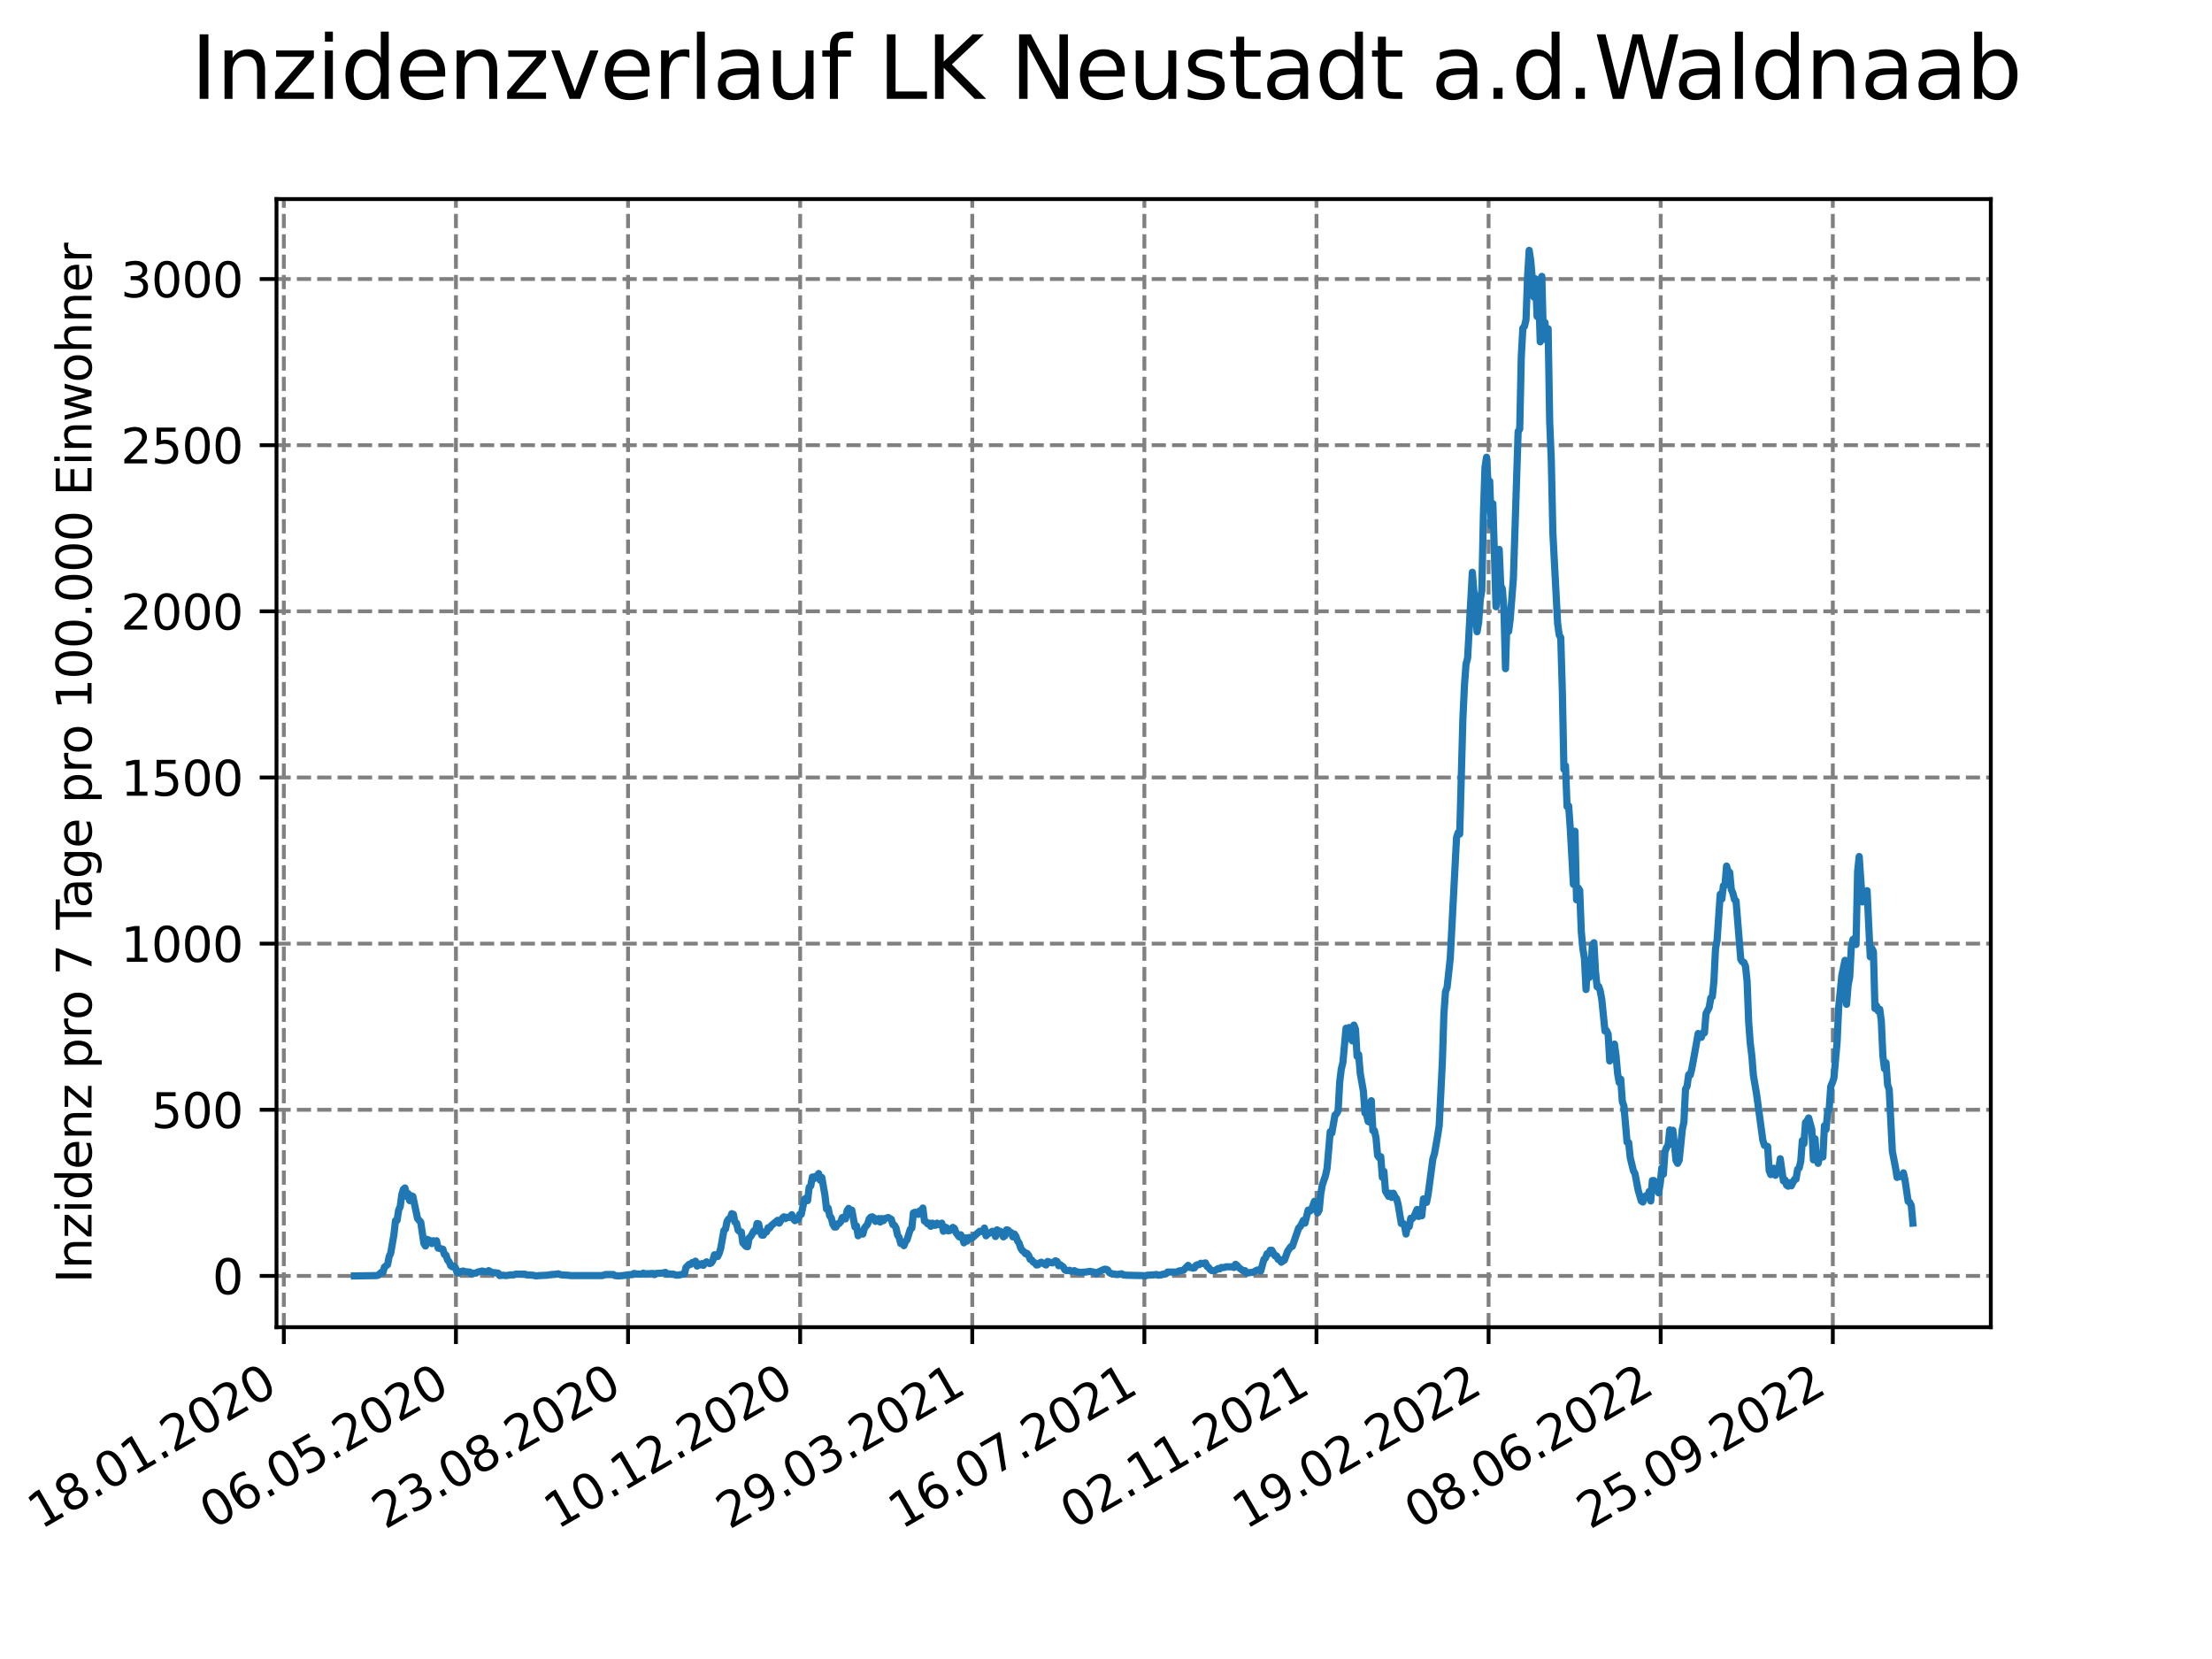 <?xml version="1.0" encoding="utf-8" standalone="no"?>
<!DOCTYPE svg PUBLIC "-//W3C//DTD SVG 1.1//EN"
  "http://www.w3.org/Graphics/SVG/1.1/DTD/svg11.dtd">
<svg xmlns:xlink="http://www.w3.org/1999/xlink" width="460.8pt" height="345.6pt" viewBox="0 0 460.8 345.6" xmlns="http://www.w3.org/2000/svg" version="1.1">
 <defs>
  <style type="text/css">*{stroke-linejoin: round; stroke-linecap: butt}</style>
 </defs>
 <g id="figure_1">
  <g id="patch_1">
   <path d="M 0 345.6 
L 460.8 345.6 
L 460.8 0 
L 0 0 
z
" style="fill: #ffffff"/>
  </g>
  <g id="axes_1">
   <g id="patch_2">
    <path d="M 57.6 276.48 
L 414.72 276.48 
L 414.72 41.472 
L 57.6 41.472 
z
" style="fill: #ffffff"/>
   </g>
   <g id="matplotlib.axis_1">
    <g id="xtick_1">
     <g id="line2d_1">
      <path d="M 59.127 276.48 
L 59.127 41.472 
" clip-path="url(#p490c540b0a)" style="fill: none; stroke-dasharray: 2.96,1.28; stroke-dashoffset: 0; stroke: #808080; stroke-width: 0.8"/>
     </g>
     <g id="line2d_2">
      <defs>
       <path id="m63db76b3e6" d="M 0 0 
L 0 3.5 
" style="stroke: #000000; stroke-width: 0.8"/>
      </defs>
      <g>
       <use xlink:href="#m63db76b3e6" x="59.127" y="276.48" style="stroke: #000000; stroke-width: 0.8"/>
      </g>
     </g>
     <g id="text_1">
      <!-- 18.01.2020 -->
      <g transform="translate(8.502 318.689) rotate(-30) scale(0.1 -0.1)">
       <defs>
        <path id="DejaVuSans-31" d="M 794 531 
L 1825 531 
L 1825 4091 
L 703 3866 
L 703 4441 
L 1819 4666 
L 2450 4666 
L 2450 531 
L 3481 531 
L 3481 0 
L 794 0 
L 794 531 
z
" transform="scale(0.016)"/>
        <path id="DejaVuSans-38" d="M 2034 2216 
Q 1584 2216 1326 1975 
Q 1069 1734 1069 1313 
Q 1069 891 1326 650 
Q 1584 409 2034 409 
Q 2484 409 2743 651 
Q 3003 894 3003 1313 
Q 3003 1734 2745 1975 
Q 2488 2216 2034 2216 
z
M 1403 2484 
Q 997 2584 770 2862 
Q 544 3141 544 3541 
Q 544 4100 942 4425 
Q 1341 4750 2034 4750 
Q 2731 4750 3128 4425 
Q 3525 4100 3525 3541 
Q 3525 3141 3298 2862 
Q 3072 2584 2669 2484 
Q 3125 2378 3379 2068 
Q 3634 1759 3634 1313 
Q 3634 634 3220 271 
Q 2806 -91 2034 -91 
Q 1263 -91 848 271 
Q 434 634 434 1313 
Q 434 1759 690 2068 
Q 947 2378 1403 2484 
z
M 1172 3481 
Q 1172 3119 1398 2916 
Q 1625 2713 2034 2713 
Q 2441 2713 2670 2916 
Q 2900 3119 2900 3481 
Q 2900 3844 2670 4047 
Q 2441 4250 2034 4250 
Q 1625 4250 1398 4047 
Q 1172 3844 1172 3481 
z
" transform="scale(0.016)"/>
        <path id="DejaVuSans-2e" d="M 684 794 
L 1344 794 
L 1344 0 
L 684 0 
L 684 794 
z
" transform="scale(0.016)"/>
        <path id="DejaVuSans-30" d="M 2034 4250 
Q 1547 4250 1301 3770 
Q 1056 3291 1056 2328 
Q 1056 1369 1301 889 
Q 1547 409 2034 409 
Q 2525 409 2770 889 
Q 3016 1369 3016 2328 
Q 3016 3291 2770 3770 
Q 2525 4250 2034 4250 
z
M 2034 4750 
Q 2819 4750 3233 4129 
Q 3647 3509 3647 2328 
Q 3647 1150 3233 529 
Q 2819 -91 2034 -91 
Q 1250 -91 836 529 
Q 422 1150 422 2328 
Q 422 3509 836 4129 
Q 1250 4750 2034 4750 
z
" transform="scale(0.016)"/>
        <path id="DejaVuSans-32" d="M 1228 531 
L 3431 531 
L 3431 0 
L 469 0 
L 469 531 
Q 828 903 1448 1529 
Q 2069 2156 2228 2338 
Q 2531 2678 2651 2914 
Q 2772 3150 2772 3378 
Q 2772 3750 2511 3984 
Q 2250 4219 1831 4219 
Q 1534 4219 1204 4116 
Q 875 4013 500 3803 
L 500 4441 
Q 881 4594 1212 4672 
Q 1544 4750 1819 4750 
Q 2544 4750 2975 4387 
Q 3406 4025 3406 3419 
Q 3406 3131 3298 2873 
Q 3191 2616 2906 2266 
Q 2828 2175 2409 1742 
Q 1991 1309 1228 531 
z
" transform="scale(0.016)"/>
       </defs>
       <use xlink:href="#DejaVuSans-31"/>
       <use xlink:href="#DejaVuSans-38" x="63.623"/>
       <use xlink:href="#DejaVuSans-2e" x="127.246"/>
       <use xlink:href="#DejaVuSans-30" x="159.033"/>
       <use xlink:href="#DejaVuSans-31" x="222.656"/>
       <use xlink:href="#DejaVuSans-2e" x="286.279"/>
       <use xlink:href="#DejaVuSans-32" x="318.066"/>
       <use xlink:href="#DejaVuSans-30" x="381.689"/>
       <use xlink:href="#DejaVuSans-32" x="445.312"/>
       <use xlink:href="#DejaVuSans-30" x="508.936"/>
      </g>
     </g>
    </g>
    <g id="xtick_2">
     <g id="line2d_3">
      <path d="M 94.98 276.48 
L 94.98 41.472 
" clip-path="url(#p490c540b0a)" style="fill: none; stroke-dasharray: 2.96,1.28; stroke-dashoffset: 0; stroke: #808080; stroke-width: 0.8"/>
     </g>
     <g id="line2d_4">
      <g>
       <use xlink:href="#m63db76b3e6" x="94.98" y="276.48" style="stroke: #000000; stroke-width: 0.8"/>
      </g>
     </g>
     <g id="text_2">
      <!-- 06.05.2020 -->
      <g transform="translate(44.355 318.689) rotate(-30) scale(0.1 -0.1)">
       <defs>
        <path id="DejaVuSans-36" d="M 2113 2584 
Q 1688 2584 1439 2293 
Q 1191 2003 1191 1497 
Q 1191 994 1439 701 
Q 1688 409 2113 409 
Q 2538 409 2786 701 
Q 3034 994 3034 1497 
Q 3034 2003 2786 2293 
Q 2538 2584 2113 2584 
z
M 3366 4563 
L 3366 3988 
Q 3128 4100 2886 4159 
Q 2644 4219 2406 4219 
Q 1781 4219 1451 3797 
Q 1122 3375 1075 2522 
Q 1259 2794 1537 2939 
Q 1816 3084 2150 3084 
Q 2853 3084 3261 2657 
Q 3669 2231 3669 1497 
Q 3669 778 3244 343 
Q 2819 -91 2113 -91 
Q 1303 -91 875 529 
Q 447 1150 447 2328 
Q 447 3434 972 4092 
Q 1497 4750 2381 4750 
Q 2619 4750 2861 4703 
Q 3103 4656 3366 4563 
z
" transform="scale(0.016)"/>
        <path id="DejaVuSans-35" d="M 691 4666 
L 3169 4666 
L 3169 4134 
L 1269 4134 
L 1269 2991 
Q 1406 3038 1543 3061 
Q 1681 3084 1819 3084 
Q 2600 3084 3056 2656 
Q 3513 2228 3513 1497 
Q 3513 744 3044 326 
Q 2575 -91 1722 -91 
Q 1428 -91 1123 -41 
Q 819 9 494 109 
L 494 744 
Q 775 591 1075 516 
Q 1375 441 1709 441 
Q 2250 441 2565 725 
Q 2881 1009 2881 1497 
Q 2881 1984 2565 2268 
Q 2250 2553 1709 2553 
Q 1456 2553 1204 2497 
Q 953 2441 691 2322 
L 691 4666 
z
" transform="scale(0.016)"/>
       </defs>
       <use xlink:href="#DejaVuSans-30"/>
       <use xlink:href="#DejaVuSans-36" x="63.623"/>
       <use xlink:href="#DejaVuSans-2e" x="127.246"/>
       <use xlink:href="#DejaVuSans-30" x="159.033"/>
       <use xlink:href="#DejaVuSans-35" x="222.656"/>
       <use xlink:href="#DejaVuSans-2e" x="286.279"/>
       <use xlink:href="#DejaVuSans-32" x="318.066"/>
       <use xlink:href="#DejaVuSans-30" x="381.689"/>
       <use xlink:href="#DejaVuSans-32" x="445.312"/>
       <use xlink:href="#DejaVuSans-30" x="508.936"/>
      </g>
     </g>
    </g>
    <g id="xtick_3">
     <g id="line2d_5">
      <path d="M 130.834 276.48 
L 130.834 41.472 
" clip-path="url(#p490c540b0a)" style="fill: none; stroke-dasharray: 2.96,1.28; stroke-dashoffset: 0; stroke: #808080; stroke-width: 0.8"/>
     </g>
     <g id="line2d_6">
      <g>
       <use xlink:href="#m63db76b3e6" x="130.834" y="276.48" style="stroke: #000000; stroke-width: 0.8"/>
      </g>
     </g>
     <g id="text_3">
      <!-- 23.08.2020 -->
      <g transform="translate(80.208 318.689) rotate(-30) scale(0.1 -0.1)">
       <defs>
        <path id="DejaVuSans-33" d="M 2597 2516 
Q 3050 2419 3304 2112 
Q 3559 1806 3559 1356 
Q 3559 666 3084 287 
Q 2609 -91 1734 -91 
Q 1441 -91 1130 -33 
Q 819 25 488 141 
L 488 750 
Q 750 597 1062 519 
Q 1375 441 1716 441 
Q 2309 441 2620 675 
Q 2931 909 2931 1356 
Q 2931 1769 2642 2001 
Q 2353 2234 1838 2234 
L 1294 2234 
L 1294 2753 
L 1863 2753 
Q 2328 2753 2575 2939 
Q 2822 3125 2822 3475 
Q 2822 3834 2567 4026 
Q 2313 4219 1838 4219 
Q 1578 4219 1281 4162 
Q 984 4106 628 3988 
L 628 4550 
Q 988 4650 1302 4700 
Q 1616 4750 1894 4750 
Q 2613 4750 3031 4423 
Q 3450 4097 3450 3541 
Q 3450 3153 3228 2886 
Q 3006 2619 2597 2516 
z
" transform="scale(0.016)"/>
       </defs>
       <use xlink:href="#DejaVuSans-32"/>
       <use xlink:href="#DejaVuSans-33" x="63.623"/>
       <use xlink:href="#DejaVuSans-2e" x="127.246"/>
       <use xlink:href="#DejaVuSans-30" x="159.033"/>
       <use xlink:href="#DejaVuSans-38" x="222.656"/>
       <use xlink:href="#DejaVuSans-2e" x="286.279"/>
       <use xlink:href="#DejaVuSans-32" x="318.066"/>
       <use xlink:href="#DejaVuSans-30" x="381.689"/>
       <use xlink:href="#DejaVuSans-32" x="445.312"/>
       <use xlink:href="#DejaVuSans-30" x="508.936"/>
      </g>
     </g>
    </g>
    <g id="xtick_4">
     <g id="line2d_7">
      <path d="M 166.687 276.48 
L 166.687 41.472 
" clip-path="url(#p490c540b0a)" style="fill: none; stroke-dasharray: 2.96,1.28; stroke-dashoffset: 0; stroke: #808080; stroke-width: 0.8"/>
     </g>
     <g id="line2d_8">
      <g>
       <use xlink:href="#m63db76b3e6" x="166.687" y="276.48" style="stroke: #000000; stroke-width: 0.8"/>
      </g>
     </g>
     <g id="text_4">
      <!-- 10.12.2020 -->
      <g transform="translate(116.062 318.689) rotate(-30) scale(0.1 -0.1)">
       <use xlink:href="#DejaVuSans-31"/>
       <use xlink:href="#DejaVuSans-30" x="63.623"/>
       <use xlink:href="#DejaVuSans-2e" x="127.246"/>
       <use xlink:href="#DejaVuSans-31" x="159.033"/>
       <use xlink:href="#DejaVuSans-32" x="222.656"/>
       <use xlink:href="#DejaVuSans-2e" x="286.279"/>
       <use xlink:href="#DejaVuSans-32" x="318.066"/>
       <use xlink:href="#DejaVuSans-30" x="381.689"/>
       <use xlink:href="#DejaVuSans-32" x="445.312"/>
       <use xlink:href="#DejaVuSans-30" x="508.936"/>
      </g>
     </g>
    </g>
    <g id="xtick_5">
     <g id="line2d_9">
      <path d="M 202.541 276.48 
L 202.541 41.472 
" clip-path="url(#p490c540b0a)" style="fill: none; stroke-dasharray: 2.96,1.28; stroke-dashoffset: 0; stroke: #808080; stroke-width: 0.8"/>
     </g>
     <g id="line2d_10">
      <g>
       <use xlink:href="#m63db76b3e6" x="202.541" y="276.48" style="stroke: #000000; stroke-width: 0.8"/>
      </g>
     </g>
     <g id="text_5">
      <!-- 29.03.2021 -->
      <g transform="translate(151.915 318.689) rotate(-30) scale(0.1 -0.1)">
       <defs>
        <path id="DejaVuSans-39" d="M 703 97 
L 703 672 
Q 941 559 1184 500 
Q 1428 441 1663 441 
Q 2288 441 2617 861 
Q 2947 1281 2994 2138 
Q 2813 1869 2534 1725 
Q 2256 1581 1919 1581 
Q 1219 1581 811 2004 
Q 403 2428 403 3163 
Q 403 3881 828 4315 
Q 1253 4750 1959 4750 
Q 2769 4750 3195 4129 
Q 3622 3509 3622 2328 
Q 3622 1225 3098 567 
Q 2575 -91 1691 -91 
Q 1453 -91 1209 -44 
Q 966 3 703 97 
z
M 1959 2075 
Q 2384 2075 2632 2365 
Q 2881 2656 2881 3163 
Q 2881 3666 2632 3958 
Q 2384 4250 1959 4250 
Q 1534 4250 1286 3958 
Q 1038 3666 1038 3163 
Q 1038 2656 1286 2365 
Q 1534 2075 1959 2075 
z
" transform="scale(0.016)"/>
       </defs>
       <use xlink:href="#DejaVuSans-32"/>
       <use xlink:href="#DejaVuSans-39" x="63.623"/>
       <use xlink:href="#DejaVuSans-2e" x="127.246"/>
       <use xlink:href="#DejaVuSans-30" x="159.033"/>
       <use xlink:href="#DejaVuSans-33" x="222.656"/>
       <use xlink:href="#DejaVuSans-2e" x="286.279"/>
       <use xlink:href="#DejaVuSans-32" x="318.066"/>
       <use xlink:href="#DejaVuSans-30" x="381.689"/>
       <use xlink:href="#DejaVuSans-32" x="445.312"/>
       <use xlink:href="#DejaVuSans-31" x="508.936"/>
      </g>
     </g>
    </g>
    <g id="xtick_6">
     <g id="line2d_11">
      <path d="M 238.394 276.48 
L 238.394 41.472 
" clip-path="url(#p490c540b0a)" style="fill: none; stroke-dasharray: 2.96,1.28; stroke-dashoffset: 0; stroke: #808080; stroke-width: 0.8"/>
     </g>
     <g id="line2d_12">
      <g>
       <use xlink:href="#m63db76b3e6" x="238.394" y="276.48" style="stroke: #000000; stroke-width: 0.8"/>
      </g>
     </g>
     <g id="text_6">
      <!-- 16.07.2021 -->
      <g transform="translate(187.769 318.689) rotate(-30) scale(0.1 -0.1)">
       <defs>
        <path id="DejaVuSans-37" d="M 525 4666 
L 3525 4666 
L 3525 4397 
L 1831 0 
L 1172 0 
L 2766 4134 
L 525 4134 
L 525 4666 
z
" transform="scale(0.016)"/>
       </defs>
       <use xlink:href="#DejaVuSans-31"/>
       <use xlink:href="#DejaVuSans-36" x="63.623"/>
       <use xlink:href="#DejaVuSans-2e" x="127.246"/>
       <use xlink:href="#DejaVuSans-30" x="159.033"/>
       <use xlink:href="#DejaVuSans-37" x="222.656"/>
       <use xlink:href="#DejaVuSans-2e" x="286.279"/>
       <use xlink:href="#DejaVuSans-32" x="318.066"/>
       <use xlink:href="#DejaVuSans-30" x="381.689"/>
       <use xlink:href="#DejaVuSans-32" x="445.312"/>
       <use xlink:href="#DejaVuSans-31" x="508.936"/>
      </g>
     </g>
    </g>
    <g id="xtick_7">
     <g id="line2d_13">
      <path d="M 274.247 276.48 
L 274.247 41.472 
" clip-path="url(#p490c540b0a)" style="fill: none; stroke-dasharray: 2.96,1.28; stroke-dashoffset: 0; stroke: #808080; stroke-width: 0.8"/>
     </g>
     <g id="line2d_14">
      <g>
       <use xlink:href="#m63db76b3e6" x="274.247" y="276.48" style="stroke: #000000; stroke-width: 0.8"/>
      </g>
     </g>
     <g id="text_7">
      <!-- 02.11.2021 -->
      <g transform="translate(223.622 318.689) rotate(-30) scale(0.1 -0.1)">
       <use xlink:href="#DejaVuSans-30"/>
       <use xlink:href="#DejaVuSans-32" x="63.623"/>
       <use xlink:href="#DejaVuSans-2e" x="127.246"/>
       <use xlink:href="#DejaVuSans-31" x="159.033"/>
       <use xlink:href="#DejaVuSans-31" x="222.656"/>
       <use xlink:href="#DejaVuSans-2e" x="286.279"/>
       <use xlink:href="#DejaVuSans-32" x="318.066"/>
       <use xlink:href="#DejaVuSans-30" x="381.689"/>
       <use xlink:href="#DejaVuSans-32" x="445.312"/>
       <use xlink:href="#DejaVuSans-31" x="508.936"/>
      </g>
     </g>
    </g>
    <g id="xtick_8">
     <g id="line2d_15">
      <path d="M 310.101 276.48 
L 310.101 41.472 
" clip-path="url(#p490c540b0a)" style="fill: none; stroke-dasharray: 2.96,1.28; stroke-dashoffset: 0; stroke: #808080; stroke-width: 0.8"/>
     </g>
     <g id="line2d_16">
      <g>
       <use xlink:href="#m63db76b3e6" x="310.101" y="276.48" style="stroke: #000000; stroke-width: 0.8"/>
      </g>
     </g>
     <g id="text_8">
      <!-- 19.02.2022 -->
      <g transform="translate(259.476 318.689) rotate(-30) scale(0.1 -0.1)">
       <use xlink:href="#DejaVuSans-31"/>
       <use xlink:href="#DejaVuSans-39" x="63.623"/>
       <use xlink:href="#DejaVuSans-2e" x="127.246"/>
       <use xlink:href="#DejaVuSans-30" x="159.033"/>
       <use xlink:href="#DejaVuSans-32" x="222.656"/>
       <use xlink:href="#DejaVuSans-2e" x="286.279"/>
       <use xlink:href="#DejaVuSans-32" x="318.066"/>
       <use xlink:href="#DejaVuSans-30" x="381.689"/>
       <use xlink:href="#DejaVuSans-32" x="445.312"/>
       <use xlink:href="#DejaVuSans-32" x="508.936"/>
      </g>
     </g>
    </g>
    <g id="xtick_9">
     <g id="line2d_17">
      <path d="M 345.954 276.48 
L 345.954 41.472 
" clip-path="url(#p490c540b0a)" style="fill: none; stroke-dasharray: 2.96,1.28; stroke-dashoffset: 0; stroke: #808080; stroke-width: 0.8"/>
     </g>
     <g id="line2d_18">
      <g>
       <use xlink:href="#m63db76b3e6" x="345.954" y="276.48" style="stroke: #000000; stroke-width: 0.8"/>
      </g>
     </g>
     <g id="text_9">
      <!-- 08.06.2022 -->
      <g transform="translate(295.329 318.689) rotate(-30) scale(0.1 -0.1)">
       <use xlink:href="#DejaVuSans-30"/>
       <use xlink:href="#DejaVuSans-38" x="63.623"/>
       <use xlink:href="#DejaVuSans-2e" x="127.246"/>
       <use xlink:href="#DejaVuSans-30" x="159.033"/>
       <use xlink:href="#DejaVuSans-36" x="222.656"/>
       <use xlink:href="#DejaVuSans-2e" x="286.279"/>
       <use xlink:href="#DejaVuSans-32" x="318.066"/>
       <use xlink:href="#DejaVuSans-30" x="381.689"/>
       <use xlink:href="#DejaVuSans-32" x="445.312"/>
       <use xlink:href="#DejaVuSans-32" x="508.936"/>
      </g>
     </g>
    </g>
    <g id="xtick_10">
     <g id="line2d_19">
      <path d="M 381.808 276.48 
L 381.808 41.472 
" clip-path="url(#p490c540b0a)" style="fill: none; stroke-dasharray: 2.96,1.28; stroke-dashoffset: 0; stroke: #808080; stroke-width: 0.8"/>
     </g>
     <g id="line2d_20">
      <g>
       <use xlink:href="#m63db76b3e6" x="381.808" y="276.48" style="stroke: #000000; stroke-width: 0.8"/>
      </g>
     </g>
     <g id="text_10">
      <!-- 25.09.2022 -->
      <g transform="translate(331.183 318.689) rotate(-30) scale(0.1 -0.1)">
       <use xlink:href="#DejaVuSans-32"/>
       <use xlink:href="#DejaVuSans-35" x="63.623"/>
       <use xlink:href="#DejaVuSans-2e" x="127.246"/>
       <use xlink:href="#DejaVuSans-30" x="159.033"/>
       <use xlink:href="#DejaVuSans-39" x="222.656"/>
       <use xlink:href="#DejaVuSans-2e" x="286.279"/>
       <use xlink:href="#DejaVuSans-32" x="318.066"/>
       <use xlink:href="#DejaVuSans-30" x="381.689"/>
       <use xlink:href="#DejaVuSans-32" x="445.312"/>
       <use xlink:href="#DejaVuSans-32" x="508.936"/>
      </g>
     </g>
    </g>
   </g>
   <g id="matplotlib.axis_2">
    <g id="ytick_1">
     <g id="line2d_21">
      <path d="M 57.6 265.798 
L 414.72 265.798 
" clip-path="url(#p490c540b0a)" style="fill: none; stroke-dasharray: 2.96,1.28; stroke-dashoffset: 0; stroke: #808080; stroke-width: 0.8"/>
     </g>
     <g id="line2d_22">
      <defs>
       <path id="m03484bea88" d="M 0 0 
L -3.5 0 
" style="stroke: #000000; stroke-width: 0.8"/>
      </defs>
      <g>
       <use xlink:href="#m03484bea88" x="57.6" y="265.798" style="stroke: #000000; stroke-width: 0.8"/>
      </g>
     </g>
     <g id="text_11">
      <!-- 0 -->
      <g transform="translate(44.237 269.597) scale(0.1 -0.1)">
       <use xlink:href="#DejaVuSans-30"/>
      </g>
     </g>
    </g>
    <g id="ytick_2">
     <g id="line2d_23">
      <path d="M 57.6 231.186 
L 414.72 231.186 
" clip-path="url(#p490c540b0a)" style="fill: none; stroke-dasharray: 2.96,1.28; stroke-dashoffset: 0; stroke: #808080; stroke-width: 0.8"/>
     </g>
     <g id="line2d_24">
      <g>
       <use xlink:href="#m03484bea88" x="57.6" y="231.186" style="stroke: #000000; stroke-width: 0.8"/>
      </g>
     </g>
     <g id="text_12">
      <!-- 500 -->
      <g transform="translate(31.512 234.985) scale(0.1 -0.1)">
       <use xlink:href="#DejaVuSans-35"/>
       <use xlink:href="#DejaVuSans-30" x="63.623"/>
       <use xlink:href="#DejaVuSans-30" x="127.246"/>
      </g>
     </g>
    </g>
    <g id="ytick_3">
     <g id="line2d_25">
      <path d="M 57.6 196.574 
L 414.72 196.574 
" clip-path="url(#p490c540b0a)" style="fill: none; stroke-dasharray: 2.96,1.28; stroke-dashoffset: 0; stroke: #808080; stroke-width: 0.8"/>
     </g>
     <g id="line2d_26">
      <g>
       <use xlink:href="#m03484bea88" x="57.6" y="196.574" style="stroke: #000000; stroke-width: 0.8"/>
      </g>
     </g>
     <g id="text_13">
      <!-- 1000 -->
      <g transform="translate(25.15 200.374) scale(0.1 -0.1)">
       <use xlink:href="#DejaVuSans-31"/>
       <use xlink:href="#DejaVuSans-30" x="63.623"/>
       <use xlink:href="#DejaVuSans-30" x="127.246"/>
       <use xlink:href="#DejaVuSans-30" x="190.869"/>
      </g>
     </g>
    </g>
    <g id="ytick_4">
     <g id="line2d_27">
      <path d="M 57.6 161.963 
L 414.72 161.963 
" clip-path="url(#p490c540b0a)" style="fill: none; stroke-dasharray: 2.96,1.28; stroke-dashoffset: 0; stroke: #808080; stroke-width: 0.8"/>
     </g>
     <g id="line2d_28">
      <g>
       <use xlink:href="#m03484bea88" x="57.6" y="161.963" style="stroke: #000000; stroke-width: 0.8"/>
      </g>
     </g>
     <g id="text_14">
      <!-- 1500 -->
      <g transform="translate(25.15 165.762) scale(0.1 -0.1)">
       <use xlink:href="#DejaVuSans-31"/>
       <use xlink:href="#DejaVuSans-35" x="63.623"/>
       <use xlink:href="#DejaVuSans-30" x="127.246"/>
       <use xlink:href="#DejaVuSans-30" x="190.869"/>
      </g>
     </g>
    </g>
    <g id="ytick_5">
     <g id="line2d_29">
      <path d="M 57.6 127.351 
L 414.72 127.351 
" clip-path="url(#p490c540b0a)" style="fill: none; stroke-dasharray: 2.96,1.28; stroke-dashoffset: 0; stroke: #808080; stroke-width: 0.8"/>
     </g>
     <g id="line2d_30">
      <g>
       <use xlink:href="#m03484bea88" x="57.6" y="127.351" style="stroke: #000000; stroke-width: 0.8"/>
      </g>
     </g>
     <g id="text_15">
      <!-- 2000 -->
      <g transform="translate(25.15 131.15) scale(0.1 -0.1)">
       <use xlink:href="#DejaVuSans-32"/>
       <use xlink:href="#DejaVuSans-30" x="63.623"/>
       <use xlink:href="#DejaVuSans-30" x="127.246"/>
       <use xlink:href="#DejaVuSans-30" x="190.869"/>
      </g>
     </g>
    </g>
    <g id="ytick_6">
     <g id="line2d_31">
      <path d="M 57.6 92.739 
L 414.72 92.739 
" clip-path="url(#p490c540b0a)" style="fill: none; stroke-dasharray: 2.96,1.28; stroke-dashoffset: 0; stroke: #808080; stroke-width: 0.8"/>
     </g>
     <g id="line2d_32">
      <g>
       <use xlink:href="#m03484bea88" x="57.6" y="92.739" style="stroke: #000000; stroke-width: 0.8"/>
      </g>
     </g>
     <g id="text_16">
      <!-- 2500 -->
      <g transform="translate(25.15 96.538) scale(0.1 -0.1)">
       <use xlink:href="#DejaVuSans-32"/>
       <use xlink:href="#DejaVuSans-35" x="63.623"/>
       <use xlink:href="#DejaVuSans-30" x="127.246"/>
       <use xlink:href="#DejaVuSans-30" x="190.869"/>
      </g>
     </g>
    </g>
    <g id="ytick_7">
     <g id="line2d_33">
      <path d="M 57.6 58.127 
L 414.72 58.127 
" clip-path="url(#p490c540b0a)" style="fill: none; stroke-dasharray: 2.96,1.28; stroke-dashoffset: 0; stroke: #808080; stroke-width: 0.8"/>
     </g>
     <g id="line2d_34">
      <g>
       <use xlink:href="#m03484bea88" x="57.6" y="58.127" style="stroke: #000000; stroke-width: 0.8"/>
      </g>
     </g>
     <g id="text_17">
      <!-- 3000 -->
      <g transform="translate(25.15 61.927) scale(0.1 -0.1)">
       <use xlink:href="#DejaVuSans-33"/>
       <use xlink:href="#DejaVuSans-30" x="63.623"/>
       <use xlink:href="#DejaVuSans-30" x="127.246"/>
       <use xlink:href="#DejaVuSans-30" x="190.869"/>
      </g>
     </g>
    </g>
    <g id="text_18">
     <!-- Inzidenz pro 7 Tage pro 100.000 Einwohner -->
     <g transform="translate(19.07 267.301) rotate(-90) scale(0.1 -0.1)">
      <defs>
       <path id="DejaVuSans-49" d="M 628 4666 
L 1259 4666 
L 1259 0 
L 628 0 
L 628 4666 
z
" transform="scale(0.016)"/>
       <path id="DejaVuSans-6e" d="M 3513 2113 
L 3513 0 
L 2938 0 
L 2938 2094 
Q 2938 2591 2744 2837 
Q 2550 3084 2163 3084 
Q 1697 3084 1428 2787 
Q 1159 2491 1159 1978 
L 1159 0 
L 581 0 
L 581 3500 
L 1159 3500 
L 1159 2956 
Q 1366 3272 1645 3428 
Q 1925 3584 2291 3584 
Q 2894 3584 3203 3211 
Q 3513 2838 3513 2113 
z
" transform="scale(0.016)"/>
       <path id="DejaVuSans-7a" d="M 353 3500 
L 3084 3500 
L 3084 2975 
L 922 459 
L 3084 459 
L 3084 0 
L 275 0 
L 275 525 
L 2438 3041 
L 353 3041 
L 353 3500 
z
" transform="scale(0.016)"/>
       <path id="DejaVuSans-69" d="M 603 3500 
L 1178 3500 
L 1178 0 
L 603 0 
L 603 3500 
z
M 603 4863 
L 1178 4863 
L 1178 4134 
L 603 4134 
L 603 4863 
z
" transform="scale(0.016)"/>
       <path id="DejaVuSans-64" d="M 2906 2969 
L 2906 4863 
L 3481 4863 
L 3481 0 
L 2906 0 
L 2906 525 
Q 2725 213 2448 61 
Q 2172 -91 1784 -91 
Q 1150 -91 751 415 
Q 353 922 353 1747 
Q 353 2572 751 3078 
Q 1150 3584 1784 3584 
Q 2172 3584 2448 3432 
Q 2725 3281 2906 2969 
z
M 947 1747 
Q 947 1113 1208 752 
Q 1469 391 1925 391 
Q 2381 391 2643 752 
Q 2906 1113 2906 1747 
Q 2906 2381 2643 2742 
Q 2381 3103 1925 3103 
Q 1469 3103 1208 2742 
Q 947 2381 947 1747 
z
" transform="scale(0.016)"/>
       <path id="DejaVuSans-65" d="M 3597 1894 
L 3597 1613 
L 953 1613 
Q 991 1019 1311 708 
Q 1631 397 2203 397 
Q 2534 397 2845 478 
Q 3156 559 3463 722 
L 3463 178 
Q 3153 47 2828 -22 
Q 2503 -91 2169 -91 
Q 1331 -91 842 396 
Q 353 884 353 1716 
Q 353 2575 817 3079 
Q 1281 3584 2069 3584 
Q 2775 3584 3186 3129 
Q 3597 2675 3597 1894 
z
M 3022 2063 
Q 3016 2534 2758 2815 
Q 2500 3097 2075 3097 
Q 1594 3097 1305 2825 
Q 1016 2553 972 2059 
L 3022 2063 
z
" transform="scale(0.016)"/>
       <path id="DejaVuSans-20" transform="scale(0.016)"/>
       <path id="DejaVuSans-70" d="M 1159 525 
L 1159 -1331 
L 581 -1331 
L 581 3500 
L 1159 3500 
L 1159 2969 
Q 1341 3281 1617 3432 
Q 1894 3584 2278 3584 
Q 2916 3584 3314 3078 
Q 3713 2572 3713 1747 
Q 3713 922 3314 415 
Q 2916 -91 2278 -91 
Q 1894 -91 1617 61 
Q 1341 213 1159 525 
z
M 3116 1747 
Q 3116 2381 2855 2742 
Q 2594 3103 2138 3103 
Q 1681 3103 1420 2742 
Q 1159 2381 1159 1747 
Q 1159 1113 1420 752 
Q 1681 391 2138 391 
Q 2594 391 2855 752 
Q 3116 1113 3116 1747 
z
" transform="scale(0.016)"/>
       <path id="DejaVuSans-72" d="M 2631 2963 
Q 2534 3019 2420 3045 
Q 2306 3072 2169 3072 
Q 1681 3072 1420 2755 
Q 1159 2438 1159 1844 
L 1159 0 
L 581 0 
L 581 3500 
L 1159 3500 
L 1159 2956 
Q 1341 3275 1631 3429 
Q 1922 3584 2338 3584 
Q 2397 3584 2469 3576 
Q 2541 3569 2628 3553 
L 2631 2963 
z
" transform="scale(0.016)"/>
       <path id="DejaVuSans-6f" d="M 1959 3097 
Q 1497 3097 1228 2736 
Q 959 2375 959 1747 
Q 959 1119 1226 758 
Q 1494 397 1959 397 
Q 2419 397 2687 759 
Q 2956 1122 2956 1747 
Q 2956 2369 2687 2733 
Q 2419 3097 1959 3097 
z
M 1959 3584 
Q 2709 3584 3137 3096 
Q 3566 2609 3566 1747 
Q 3566 888 3137 398 
Q 2709 -91 1959 -91 
Q 1206 -91 779 398 
Q 353 888 353 1747 
Q 353 2609 779 3096 
Q 1206 3584 1959 3584 
z
" transform="scale(0.016)"/>
       <path id="DejaVuSans-54" d="M -19 4666 
L 3928 4666 
L 3928 4134 
L 2272 4134 
L 2272 0 
L 1638 0 
L 1638 4134 
L -19 4134 
L -19 4666 
z
" transform="scale(0.016)"/>
       <path id="DejaVuSans-61" d="M 2194 1759 
Q 1497 1759 1228 1600 
Q 959 1441 959 1056 
Q 959 750 1161 570 
Q 1363 391 1709 391 
Q 2188 391 2477 730 
Q 2766 1069 2766 1631 
L 2766 1759 
L 2194 1759 
z
M 3341 1997 
L 3341 0 
L 2766 0 
L 2766 531 
Q 2569 213 2275 61 
Q 1981 -91 1556 -91 
Q 1019 -91 701 211 
Q 384 513 384 1019 
Q 384 1609 779 1909 
Q 1175 2209 1959 2209 
L 2766 2209 
L 2766 2266 
Q 2766 2663 2505 2880 
Q 2244 3097 1772 3097 
Q 1472 3097 1187 3025 
Q 903 2953 641 2809 
L 641 3341 
Q 956 3463 1253 3523 
Q 1550 3584 1831 3584 
Q 2591 3584 2966 3190 
Q 3341 2797 3341 1997 
z
" transform="scale(0.016)"/>
       <path id="DejaVuSans-67" d="M 2906 1791 
Q 2906 2416 2648 2759 
Q 2391 3103 1925 3103 
Q 1463 3103 1205 2759 
Q 947 2416 947 1791 
Q 947 1169 1205 825 
Q 1463 481 1925 481 
Q 2391 481 2648 825 
Q 2906 1169 2906 1791 
z
M 3481 434 
Q 3481 -459 3084 -895 
Q 2688 -1331 1869 -1331 
Q 1566 -1331 1297 -1286 
Q 1028 -1241 775 -1147 
L 775 -588 
Q 1028 -725 1275 -790 
Q 1522 -856 1778 -856 
Q 2344 -856 2625 -561 
Q 2906 -266 2906 331 
L 2906 616 
Q 2728 306 2450 153 
Q 2172 0 1784 0 
Q 1141 0 747 490 
Q 353 981 353 1791 
Q 353 2603 747 3093 
Q 1141 3584 1784 3584 
Q 2172 3584 2450 3431 
Q 2728 3278 2906 2969 
L 2906 3500 
L 3481 3500 
L 3481 434 
z
" transform="scale(0.016)"/>
       <path id="DejaVuSans-45" d="M 628 4666 
L 3578 4666 
L 3578 4134 
L 1259 4134 
L 1259 2753 
L 3481 2753 
L 3481 2222 
L 1259 2222 
L 1259 531 
L 3634 531 
L 3634 0 
L 628 0 
L 628 4666 
z
" transform="scale(0.016)"/>
       <path id="DejaVuSans-77" d="M 269 3500 
L 844 3500 
L 1563 769 
L 2278 3500 
L 2956 3500 
L 3675 769 
L 4391 3500 
L 4966 3500 
L 4050 0 
L 3372 0 
L 2619 2869 
L 1863 0 
L 1184 0 
L 269 3500 
z
" transform="scale(0.016)"/>
       <path id="DejaVuSans-68" d="M 3513 2113 
L 3513 0 
L 2938 0 
L 2938 2094 
Q 2938 2591 2744 2837 
Q 2550 3084 2163 3084 
Q 1697 3084 1428 2787 
Q 1159 2491 1159 1978 
L 1159 0 
L 581 0 
L 581 4863 
L 1159 4863 
L 1159 2956 
Q 1366 3272 1645 3428 
Q 1925 3584 2291 3584 
Q 2894 3584 3203 3211 
Q 3513 2838 3513 2113 
z
" transform="scale(0.016)"/>
      </defs>
      <use xlink:href="#DejaVuSans-49"/>
      <use xlink:href="#DejaVuSans-6e" x="29.492"/>
      <use xlink:href="#DejaVuSans-7a" x="92.871"/>
      <use xlink:href="#DejaVuSans-69" x="145.361"/>
      <use xlink:href="#DejaVuSans-64" x="173.145"/>
      <use xlink:href="#DejaVuSans-65" x="236.621"/>
      <use xlink:href="#DejaVuSans-6e" x="298.145"/>
      <use xlink:href="#DejaVuSans-7a" x="361.523"/>
      <use xlink:href="#DejaVuSans-20" x="414.014"/>
      <use xlink:href="#DejaVuSans-70" x="445.801"/>
      <use xlink:href="#DejaVuSans-72" x="509.277"/>
      <use xlink:href="#DejaVuSans-6f" x="548.141"/>
      <use xlink:href="#DejaVuSans-20" x="609.322"/>
      <use xlink:href="#DejaVuSans-37" x="641.109"/>
      <use xlink:href="#DejaVuSans-20" x="704.732"/>
      <use xlink:href="#DejaVuSans-54" x="736.52"/>
      <use xlink:href="#DejaVuSans-61" x="781.104"/>
      <use xlink:href="#DejaVuSans-67" x="842.383"/>
      <use xlink:href="#DejaVuSans-65" x="905.859"/>
      <use xlink:href="#DejaVuSans-20" x="967.383"/>
      <use xlink:href="#DejaVuSans-70" x="999.17"/>
      <use xlink:href="#DejaVuSans-72" x="1062.646"/>
      <use xlink:href="#DejaVuSans-6f" x="1101.51"/>
      <use xlink:href="#DejaVuSans-20" x="1162.691"/>
      <use xlink:href="#DejaVuSans-31" x="1194.479"/>
      <use xlink:href="#DejaVuSans-30" x="1258.102"/>
      <use xlink:href="#DejaVuSans-30" x="1321.725"/>
      <use xlink:href="#DejaVuSans-2e" x="1385.348"/>
      <use xlink:href="#DejaVuSans-30" x="1417.135"/>
      <use xlink:href="#DejaVuSans-30" x="1480.758"/>
      <use xlink:href="#DejaVuSans-30" x="1544.381"/>
      <use xlink:href="#DejaVuSans-20" x="1608.004"/>
      <use xlink:href="#DejaVuSans-45" x="1639.791"/>
      <use xlink:href="#DejaVuSans-69" x="1702.975"/>
      <use xlink:href="#DejaVuSans-6e" x="1730.758"/>
      <use xlink:href="#DejaVuSans-77" x="1794.137"/>
      <use xlink:href="#DejaVuSans-6f" x="1875.924"/>
      <use xlink:href="#DejaVuSans-68" x="1937.105"/>
      <use xlink:href="#DejaVuSans-6e" x="2000.484"/>
      <use xlink:href="#DejaVuSans-65" x="2063.863"/>
      <use xlink:href="#DejaVuSans-72" x="2125.387"/>
     </g>
    </g>
   </g>
   <g id="line2d_35">
    <path d="M 73.833 265.798 
L 78.438 265.725 
L 78.767 265.651 
L 79.425 265.065 
L 79.753 265.138 
L 80.082 263.966 
L 80.74 263.453 
L 81.069 261.767 
L 81.398 261.034 
L 82.056 257.223 
L 82.385 254.291 
L 82.714 254.218 
L 83.043 252.092 
L 83.372 251.359 
L 83.701 248.868 
L 84.03 247.768 
L 84.359 247.475 
L 84.687 249.234 
L 85.016 248.648 
L 85.345 250.114 
L 85.674 249.087 
L 86.003 249.234 
L 86.99 253.851 
L 87.648 254.584 
L 88.306 259.055 
L 88.635 259.568 
L 88.964 258.176 
L 89.621 258.469 
L 89.95 259.055 
L 90.279 258.469 
L 90.608 258.762 
L 90.937 258.469 
L 91.266 260.008 
L 92.253 260.228 
L 92.582 261.327 
L 92.911 261.474 
L 93.24 262.5 
L 93.569 262.866 
L 93.897 263.672 
L 94.226 263.892 
L 94.555 263.746 
L 94.884 264.112 
L 95.213 265.065 
L 95.542 265.211 
L 95.871 264.918 
L 96.529 264.772 
L 96.858 264.918 
L 97.845 264.992 
L 98.174 265.358 
L 98.503 265.211 
L 99.16 265.211 
L 99.489 264.992 
L 100.476 264.772 
L 100.805 264.918 
L 101.463 264.918 
L 101.792 264.698 
L 102.45 265.065 
L 103.108 265.138 
L 103.765 265.211 
L 104.094 265.725 
L 104.752 265.651 
L 105.41 265.725 
L 106.397 265.578 
L 107.055 265.578 
L 107.384 265.431 
L 109.357 265.431 
L 109.686 265.578 
L 111.002 265.651 
L 111.66 265.798 
L 112.318 265.725 
L 113.962 265.651 
L 114.949 265.505 
L 115.936 265.431 
L 116.265 265.358 
L 116.923 265.578 
L 118.238 265.651 
L 118.896 265.725 
L 125.475 265.725 
L 126.133 265.505 
L 127.777 265.505 
L 128.106 265.725 
L 128.764 265.798 
L 129.751 265.725 
L 130.738 265.578 
L 131.725 265.505 
L 132.053 265.285 
L 133.04 265.431 
L 133.698 265.431 
L 134.027 265.211 
L 134.356 265.358 
L 136.001 265.285 
L 136.33 265.505 
L 136.658 265.285 
L 137.974 265.211 
L 138.632 265.065 
L 138.961 265.431 
L 139.29 265.358 
L 139.948 265.431 
L 140.277 265.431 
L 140.935 265.651 
L 141.592 265.578 
L 142.579 265.358 
L 142.908 264.039 
L 143.566 263.379 
L 143.895 263.379 
L 144.224 263.013 
L 144.553 263.086 
L 144.882 262.72 
L 145.211 263.746 
L 145.54 263.306 
L 145.869 263.526 
L 146.197 263.233 
L 146.526 263.599 
L 146.855 263.086 
L 147.184 262.866 
L 147.842 263.233 
L 148.171 263.086 
L 148.5 262.573 
L 148.829 261.4 
L 149.158 261.4 
L 149.487 261.767 
L 149.816 261.107 
L 150.145 260.008 
L 150.802 256.343 
L 151.131 256.05 
L 151.46 254.438 
L 151.789 253.925 
L 152.118 253.778 
L 152.447 252.825 
L 152.776 252.972 
L 153.105 254.584 
L 153.434 254.804 
L 153.763 256.27 
L 154.092 256.563 
L 154.421 256.636 
L 154.75 258.908 
L 155.408 259.641 
L 155.736 259.715 
L 156.065 257.882 
L 156.394 257.589 
L 157.052 256.417 
L 157.381 256.49 
L 157.71 254.877 
L 158.039 254.951 
L 158.368 256.563 
L 158.697 257.296 
L 159.026 257.296 
L 159.355 256.636 
L 159.684 256.636 
L 160.013 255.757 
L 160.341 255.83 
L 160.67 255.317 
L 161.986 254.218 
L 162.315 254.804 
L 162.973 253.778 
L 163.302 253.485 
L 163.631 253.851 
L 163.96 253.558 
L 164.289 253.631 
L 164.618 253.485 
L 164.947 253.045 
L 165.275 253.925 
L 165.604 254.291 
L 165.933 253.778 
L 166.262 254.071 
L 166.591 252.972 
L 166.92 252.972 
L 167.578 249.82 
L 167.907 249.6 
L 168.236 250.114 
L 168.565 247.328 
L 168.894 247.035 
L 169.223 245.203 
L 169.552 245.569 
L 169.88 245.056 
L 170.209 245.13 
L 170.538 244.47 
L 170.867 245.863 
L 171.196 245.276 
L 171.854 249.014 
L 172.183 251.873 
L 172.512 251.653 
L 172.841 253.265 
L 173.17 253.705 
L 173.499 255.024 
L 173.828 255.61 
L 174.157 255.61 
L 174.486 254.951 
L 174.814 254.877 
L 175.143 254.511 
L 175.472 253.631 
L 175.801 253.558 
L 176.13 253.925 
L 176.459 252.239 
L 176.788 251.726 
L 177.117 252.312 
L 177.446 252.092 
L 178.104 255.61 
L 178.433 255.39 
L 178.762 257.443 
L 179.419 256.636 
L 179.748 257.076 
L 180.077 255.83 
L 180.735 255.024 
L 181.064 253.925 
L 181.393 253.558 
L 181.722 253.485 
L 182.051 253.705 
L 182.38 254.438 
L 182.709 253.998 
L 183.038 253.851 
L 183.367 254.584 
L 183.696 253.851 
L 184.024 254.291 
L 184.353 253.851 
L 185.011 253.631 
L 185.669 253.998 
L 185.998 255.097 
L 186.327 255.244 
L 186.656 255.83 
L 186.985 257.296 
L 187.314 257.809 
L 187.643 259.055 
L 187.972 259.055 
L 188.301 259.495 
L 188.63 258.689 
L 188.958 258.249 
L 189.616 256.123 
L 189.945 255.83 
L 190.274 252.679 
L 190.603 252.532 
L 190.932 252.605 
L 191.261 252.972 
L 191.59 252.239 
L 191.919 252.312 
L 192.248 251.653 
L 192.577 254.364 
L 192.906 254.511 
L 193.235 254.951 
L 193.563 254.804 
L 193.892 255.464 
L 194.221 254.804 
L 194.55 255.244 
L 194.879 255.244 
L 195.208 254.804 
L 195.537 255.097 
L 195.866 255.024 
L 196.195 254.804 
L 196.524 256.49 
L 196.853 255.61 
L 197.182 255.757 
L 197.511 256.417 
L 197.84 256.343 
L 198.497 255.684 
L 198.826 255.904 
L 199.155 256.783 
L 199.813 257.663 
L 200.142 257.223 
L 200.471 257.809 
L 200.8 258.908 
L 201.129 257.882 
L 201.458 258.542 
L 201.787 257.809 
L 202.116 257.809 
L 202.445 257.956 
L 204.089 256.49 
L 204.747 256.563 
L 205.076 255.83 
L 205.405 257.443 
L 205.734 257.076 
L 206.063 256.93 
L 206.721 256.49 
L 207.05 256.563 
L 207.379 257.589 
L 207.707 256.197 
L 208.036 256.563 
L 208.365 256.49 
L 209.023 257.663 
L 209.352 257.443 
L 209.681 256.197 
L 210.01 256.27 
L 210.339 256.636 
L 210.668 256.783 
L 210.997 257.663 
L 211.326 257.076 
L 211.655 257.589 
L 211.984 258.542 
L 212.313 258.982 
L 212.641 260.008 
L 212.97 260.521 
L 213.299 260.741 
L 213.628 261.18 
L 213.957 261.107 
L 214.286 261.547 
L 214.615 262.353 
L 214.944 262.5 
L 215.273 262.939 
L 215.602 263.086 
L 215.931 263.526 
L 216.26 263.453 
L 216.589 263.086 
L 216.918 262.939 
L 217.904 263.526 
L 218.233 262.793 
L 218.891 263.013 
L 219.22 263.086 
L 219.878 262.646 
L 220.207 262.793 
L 220.536 263.672 
L 220.865 263.453 
L 221.523 263.966 
L 221.852 264.552 
L 222.18 264.698 
L 222.838 264.625 
L 223.167 264.845 
L 223.825 264.698 
L 224.154 264.918 
L 225.141 265.065 
L 226.128 264.992 
L 227.114 264.845 
L 228.101 265.065 
L 228.43 265.358 
L 228.759 264.992 
L 230.075 264.405 
L 230.404 264.405 
L 230.733 264.552 
L 231.062 265.065 
L 231.391 265.285 
L 232.706 265.505 
L 233.693 265.358 
L 234.022 265.578 
L 234.68 265.651 
L 237.969 265.725 
L 238.627 265.798 
L 238.956 265.651 
L 240.272 265.578 
L 240.929 265.505 
L 241.258 265.651 
L 241.916 265.578 
L 242.245 265.431 
L 242.903 265.358 
L 243.232 264.992 
L 245.206 264.992 
L 245.535 264.772 
L 246.521 264.625 
L 247.508 263.599 
L 247.837 264.039 
L 248.166 264.039 
L 248.495 264.185 
L 248.824 264.112 
L 249.153 263.599 
L 249.482 263.453 
L 249.811 263.453 
L 250.14 263.159 
L 250.468 263.233 
L 251.126 263.086 
L 251.455 263.819 
L 251.784 264.039 
L 252.113 264.479 
L 252.442 264.698 
L 253.1 264.698 
L 253.758 264.259 
L 254.087 264.332 
L 254.416 264.039 
L 255.074 264.039 
L 255.402 263.892 
L 256.718 263.892 
L 257.047 264.039 
L 257.376 263.379 
L 257.705 263.599 
L 258.034 264.039 
L 259.021 264.772 
L 259.35 264.698 
L 259.679 265.211 
L 260.665 265.065 
L 260.994 265.065 
L 261.652 264.698 
L 261.981 264.552 
L 262.639 264.772 
L 263.297 262.353 
L 263.626 262.06 
L 263.955 261.18 
L 264.284 261.18 
L 264.613 260.448 
L 264.941 260.448 
L 265.599 261.62 
L 265.928 261.62 
L 266.257 262.353 
L 266.586 262.353 
L 266.915 262.939 
L 267.573 262.5 
L 268.231 260.667 
L 268.889 259.715 
L 269.218 259.641 
L 270.533 255.83 
L 270.862 255.537 
L 271.52 254.218 
L 271.849 254.804 
L 272.507 252.092 
L 272.836 252.312 
L 273.165 252.092 
L 273.823 250.26 
L 274.151 250.48 
L 274.48 252.679 
L 274.809 252.092 
L 275.138 248.721 
L 275.467 246.815 
L 276.125 244.91 
L 276.454 243.371 
L 277.112 235.748 
L 277.441 236.042 
L 278.099 232.304 
L 278.428 232.011 
L 278.757 231.351 
L 279.085 225.414 
L 279.414 222.703 
L 279.743 221.383 
L 280.401 214.201 
L 280.73 216.326 
L 281.059 214.054 
L 281.388 214.347 
L 281.717 216.839 
L 282.046 213.541 
L 282.375 214.421 
L 282.704 220.064 
L 283.033 219.698 
L 283.362 223.582 
L 284.019 227.32 
L 284.348 231.864 
L 284.677 232.157 
L 285.006 233.623 
L 285.335 233.77 
L 285.664 229.299 
L 285.993 235.529 
L 286.322 235.529 
L 286.651 237.068 
L 286.98 240.732 
L 287.309 241.172 
L 287.638 240.952 
L 287.967 245.276 
L 288.296 244.03 
L 288.624 248.135 
L 289.282 249.234 
L 289.611 248.574 
L 289.94 249.454 
L 290.269 248.574 
L 290.598 249.307 
L 290.927 249.674 
L 291.256 250.92 
L 291.914 254.877 
L 292.243 254.804 
L 292.572 255.244 
L 292.901 257.076 
L 293.229 255.171 
L 293.558 255.537 
L 293.887 253.778 
L 294.216 253.851 
L 294.545 253.485 
L 295.203 251.946 
L 295.532 253.412 
L 295.861 251.946 
L 296.19 253.265 
L 296.519 249.747 
L 297.177 250.48 
L 297.506 248.794 
L 298.492 241.392 
L 298.821 240.366 
L 299.479 236.628 
L 299.808 234.503 
L 300.466 221.31 
L 300.795 211.123 
L 301.124 206.579 
L 301.453 205.699 
L 302.111 199.689 
L 303.426 174.477 
L 303.755 173.451 
L 304.084 173.744 
L 304.742 149.851 
L 305.071 142.815 
L 305.4 138.345 
L 305.729 137.099 
L 306.716 119.216 
L 307.702 131.602 
L 308.031 129.623 
L 308.36 124.932 
L 308.689 123.027 
L 309.018 107.342 
L 309.347 97.375 
L 309.676 95.249 
L 310.005 101.039 
L 310.334 100.233 
L 310.663 109.541 
L 310.992 104.924 
L 311.65 126.398 
L 312.307 114.452 
L 312.636 122.001 
L 312.965 122.66 
L 313.294 126.911 
L 313.623 139.297 
L 313.952 128.304 
L 314.281 131.528 
L 314.61 128.89 
L 315.268 120.462 
L 316.255 89.899 
L 316.584 89.386 
L 316.912 74.288 
L 317.241 68.352 
L 317.57 67.985 
L 317.899 66.593 
L 318.228 57.504 
L 318.557 52.154 
L 318.886 54.353 
L 319.544 61.902 
L 319.873 58.091 
L 320.202 65.933 
L 320.531 61.169 
L 320.86 71.21 
L 321.189 57.578 
L 321.518 70.404 
L 321.846 67.179 
L 322.175 70.843 
L 322.504 68.498 
L 322.833 87.994 
L 323.162 95.836 
L 323.491 111.007 
L 324.478 129.843 
L 324.807 132.261 
L 325.136 132.848 
L 325.465 144.135 
L 325.794 160.259 
L 326.123 159.526 
L 326.451 168.027 
L 326.78 167.881 
L 327.109 172.498 
L 327.767 184.225 
L 328.096 173.158 
L 328.425 187.45 
L 328.754 184.958 
L 329.083 185.471 
L 329.412 194.046 
L 329.741 197.637 
L 330.07 199.616 
L 330.399 206.139 
L 330.728 200.129 
L 331.056 203.647 
L 331.385 202.914 
L 331.714 196.831 
L 332.043 196.391 
L 332.372 202.401 
L 332.701 205.553 
L 333.03 205.479 
L 333.359 206.432 
L 333.688 208.264 
L 334.346 214.787 
L 334.675 214.714 
L 335.004 215.447 
L 335.333 221.017 
L 335.662 218.525 
L 335.99 218.232 
L 336.319 217.499 
L 336.648 219.918 
L 336.977 223.655 
L 337.306 225.488 
L 337.635 224.828 
L 337.964 229.519 
L 338.293 230.398 
L 338.951 237.947 
L 339.28 238.02 
L 339.609 241.172 
L 340.267 243.884 
L 340.595 244.47 
L 341.253 247.915 
L 341.911 250.187 
L 342.24 250.407 
L 342.569 249.381 
L 342.898 249.087 
L 343.227 249.454 
L 343.556 248.208 
L 343.885 250.187 
L 344.214 245.936 
L 344.543 245.936 
L 344.872 246.669 
L 345.201 246.522 
L 345.529 248.501 
L 345.858 246.522 
L 346.187 243.297 
L 346.516 244.617 
L 346.845 239.926 
L 347.174 239.047 
L 347.503 238.534 
L 347.832 235.382 
L 348.161 236.115 
L 348.49 235.455 
L 349.148 241.758 
L 349.477 242.345 
L 349.806 241.685 
L 350.463 235.235 
L 350.792 233.77 
L 351.121 226.88 
L 351.45 226.294 
L 351.779 223.875 
L 352.108 223.949 
L 352.437 222.629 
L 353.095 219.038 
L 353.753 215.3 
L 354.411 216.106 
L 354.739 215.154 
L 355.068 215.154 
L 355.397 211.123 
L 356.055 209.877 
L 356.384 207.898 
L 356.713 207.605 
L 357.042 204.38 
L 357.371 197.637 
L 357.7 195.878 
L 358.358 186.277 
L 358.687 187.303 
L 359.016 184.518 
L 359.345 184.445 
L 359.673 180.414 
L 360.002 181.513 
L 360.331 181.733 
L 360.66 185.324 
L 360.989 186.057 
L 361.318 187.376 
L 361.647 187.669 
L 362.634 199.836 
L 362.963 200.349 
L 363.292 200.495 
L 363.621 201.302 
L 363.95 204.38 
L 364.278 212.882 
L 364.607 217.279 
L 364.936 219.918 
L 365.265 224.022 
L 365.923 227.906 
L 367.239 237.581 
L 367.568 238.607 
L 368.226 238.827 
L 368.555 243.884 
L 368.884 244.69 
L 369.212 243.444 
L 369.541 243.371 
L 369.87 244.837 
L 370.199 243.664 
L 370.528 243.81 
L 370.857 241.392 
L 371.515 246.009 
L 371.844 245.789 
L 372.173 246.889 
L 372.502 247.109 
L 372.831 246.376 
L 373.16 247.035 
L 373.817 245.716 
L 374.146 245.643 
L 374.475 243.591 
L 374.804 243.297 
L 375.133 241.905 
L 375.462 237.581 
L 375.791 238.24 
L 376.12 233.843 
L 376.449 233.476 
L 376.778 232.89 
L 377.436 235.309 
L 377.765 241.612 
L 378.094 237.214 
L 378.423 241.612 
L 378.751 242.345 
L 379.08 240.806 
L 379.738 241.025 
L 380.067 234.503 
L 380.396 235.309 
L 380.725 231.717 
L 381.054 230.985 
L 381.383 226.294 
L 381.712 225.561 
L 382.041 224.535 
L 382.699 217.133 
L 383.028 209.877 
L 383.685 203.207 
L 384.343 200.056 
L 384.672 209.217 
L 385.001 205.186 
L 385.33 203.5 
L 385.659 197.344 
L 385.988 195.732 
L 386.317 195.512 
L 386.646 196.758 
L 386.975 181.513 
L 387.304 178.435 
L 387.961 187.889 
L 388.29 187.376 
L 388.619 186.204 
L 388.948 185.544 
L 389.606 199.323 
L 389.935 197.564 
L 390.264 198.223 
L 390.593 210.097 
L 390.922 209.51 
L 391.251 210.61 
L 391.58 210.243 
L 391.909 212.662 
L 392.238 219.918 
L 392.567 222.629 
L 392.895 221.383 
L 393.224 226.001 
L 393.553 226.954 
L 394.211 239.853 
L 394.869 243.224 
L 395.198 245.276 
L 395.527 245.056 
L 395.856 245.13 
L 396.185 245.056 
L 396.514 244.324 
L 396.843 245.789 
L 397.5 250.26 
L 397.829 250.48 
L 398.158 251.14 
L 398.487 254.804 
L 398.487 254.804 
" clip-path="url(#p490c540b0a)" style="fill: none; stroke: #1f77b4; stroke-width: 1.5; stroke-linecap: square"/>
   </g>
   <g id="patch_3">
    <path d="M 57.6 276.48 
L 57.6 41.472 
" style="fill: none; stroke: #000000; stroke-width: 0.8; stroke-linejoin: miter; stroke-linecap: square"/>
   </g>
   <g id="patch_4">
    <path d="M 414.72 276.48 
L 414.72 41.472 
" style="fill: none; stroke: #000000; stroke-width: 0.8; stroke-linejoin: miter; stroke-linecap: square"/>
   </g>
   <g id="patch_5">
    <path d="M 57.6 276.48 
L 414.72 276.48 
" style="fill: none; stroke: #000000; stroke-width: 0.8; stroke-linejoin: miter; stroke-linecap: square"/>
   </g>
   <g id="patch_6">
    <path d="M 57.6 41.472 
L 414.72 41.472 
" style="fill: none; stroke: #000000; stroke-width: 0.8; stroke-linejoin: miter; stroke-linecap: square"/>
   </g>
  </g>
  <g id="text_19">
   <!-- Inzidenzverlauf LK Neustadt a.d.Waldnaab -->
   <g transform="translate(39.788 20.589) scale(0.18 -0.18)">
    <defs>
     <path id="DejaVuSans-76" d="M 191 3500 
L 800 3500 
L 1894 563 
L 2988 3500 
L 3597 3500 
L 2284 0 
L 1503 0 
L 191 3500 
z
" transform="scale(0.016)"/>
     <path id="DejaVuSans-6c" d="M 603 4863 
L 1178 4863 
L 1178 0 
L 603 0 
L 603 4863 
z
" transform="scale(0.016)"/>
     <path id="DejaVuSans-75" d="M 544 1381 
L 544 3500 
L 1119 3500 
L 1119 1403 
Q 1119 906 1312 657 
Q 1506 409 1894 409 
Q 2359 409 2629 706 
Q 2900 1003 2900 1516 
L 2900 3500 
L 3475 3500 
L 3475 0 
L 2900 0 
L 2900 538 
Q 2691 219 2414 64 
Q 2138 -91 1772 -91 
Q 1169 -91 856 284 
Q 544 659 544 1381 
z
M 1991 3584 
L 1991 3584 
z
" transform="scale(0.016)"/>
     <path id="DejaVuSans-66" d="M 2375 4863 
L 2375 4384 
L 1825 4384 
Q 1516 4384 1395 4259 
Q 1275 4134 1275 3809 
L 1275 3500 
L 2222 3500 
L 2222 3053 
L 1275 3053 
L 1275 0 
L 697 0 
L 697 3053 
L 147 3053 
L 147 3500 
L 697 3500 
L 697 3744 
Q 697 4328 969 4595 
Q 1241 4863 1831 4863 
L 2375 4863 
z
" transform="scale(0.016)"/>
     <path id="DejaVuSans-4c" d="M 628 4666 
L 1259 4666 
L 1259 531 
L 3531 531 
L 3531 0 
L 628 0 
L 628 4666 
z
" transform="scale(0.016)"/>
     <path id="DejaVuSans-4b" d="M 628 4666 
L 1259 4666 
L 1259 2694 
L 3353 4666 
L 4166 4666 
L 1850 2491 
L 4331 0 
L 3500 0 
L 1259 2247 
L 1259 0 
L 628 0 
L 628 4666 
z
" transform="scale(0.016)"/>
     <path id="DejaVuSans-4e" d="M 628 4666 
L 1478 4666 
L 3547 763 
L 3547 4666 
L 4159 4666 
L 4159 0 
L 3309 0 
L 1241 3903 
L 1241 0 
L 628 0 
L 628 4666 
z
" transform="scale(0.016)"/>
     <path id="DejaVuSans-73" d="M 2834 3397 
L 2834 2853 
Q 2591 2978 2328 3040 
Q 2066 3103 1784 3103 
Q 1356 3103 1142 2972 
Q 928 2841 928 2578 
Q 928 2378 1081 2264 
Q 1234 2150 1697 2047 
L 1894 2003 
Q 2506 1872 2764 1633 
Q 3022 1394 3022 966 
Q 3022 478 2636 193 
Q 2250 -91 1575 -91 
Q 1294 -91 989 -36 
Q 684 19 347 128 
L 347 722 
Q 666 556 975 473 
Q 1284 391 1588 391 
Q 1994 391 2212 530 
Q 2431 669 2431 922 
Q 2431 1156 2273 1281 
Q 2116 1406 1581 1522 
L 1381 1569 
Q 847 1681 609 1914 
Q 372 2147 372 2553 
Q 372 3047 722 3315 
Q 1072 3584 1716 3584 
Q 2034 3584 2315 3537 
Q 2597 3491 2834 3397 
z
" transform="scale(0.016)"/>
     <path id="DejaVuSans-74" d="M 1172 4494 
L 1172 3500 
L 2356 3500 
L 2356 3053 
L 1172 3053 
L 1172 1153 
Q 1172 725 1289 603 
Q 1406 481 1766 481 
L 2356 481 
L 2356 0 
L 1766 0 
Q 1100 0 847 248 
Q 594 497 594 1153 
L 594 3053 
L 172 3053 
L 172 3500 
L 594 3500 
L 594 4494 
L 1172 4494 
z
" transform="scale(0.016)"/>
     <path id="DejaVuSans-57" d="M 213 4666 
L 850 4666 
L 1831 722 
L 2809 4666 
L 3519 4666 
L 4500 722 
L 5478 4666 
L 6119 4666 
L 4947 0 
L 4153 0 
L 3169 4050 
L 2175 0 
L 1381 0 
L 213 4666 
z
" transform="scale(0.016)"/>
     <path id="DejaVuSans-62" d="M 3116 1747 
Q 3116 2381 2855 2742 
Q 2594 3103 2138 3103 
Q 1681 3103 1420 2742 
Q 1159 2381 1159 1747 
Q 1159 1113 1420 752 
Q 1681 391 2138 391 
Q 2594 391 2855 752 
Q 3116 1113 3116 1747 
z
M 1159 2969 
Q 1341 3281 1617 3432 
Q 1894 3584 2278 3584 
Q 2916 3584 3314 3078 
Q 3713 2572 3713 1747 
Q 3713 922 3314 415 
Q 2916 -91 2278 -91 
Q 1894 -91 1617 61 
Q 1341 213 1159 525 
L 1159 0 
L 581 0 
L 581 4863 
L 1159 4863 
L 1159 2969 
z
" transform="scale(0.016)"/>
    </defs>
    <use xlink:href="#DejaVuSans-49"/>
    <use xlink:href="#DejaVuSans-6e" x="29.492"/>
    <use xlink:href="#DejaVuSans-7a" x="92.871"/>
    <use xlink:href="#DejaVuSans-69" x="145.361"/>
    <use xlink:href="#DejaVuSans-64" x="173.145"/>
    <use xlink:href="#DejaVuSans-65" x="236.621"/>
    <use xlink:href="#DejaVuSans-6e" x="298.145"/>
    <use xlink:href="#DejaVuSans-7a" x="361.523"/>
    <use xlink:href="#DejaVuSans-76" x="414.014"/>
    <use xlink:href="#DejaVuSans-65" x="473.193"/>
    <use xlink:href="#DejaVuSans-72" x="534.717"/>
    <use xlink:href="#DejaVuSans-6c" x="575.83"/>
    <use xlink:href="#DejaVuSans-61" x="603.613"/>
    <use xlink:href="#DejaVuSans-75" x="664.893"/>
    <use xlink:href="#DejaVuSans-66" x="728.271"/>
    <use xlink:href="#DejaVuSans-20" x="763.477"/>
    <use xlink:href="#DejaVuSans-4c" x="795.264"/>
    <use xlink:href="#DejaVuSans-4b" x="850.977"/>
    <use xlink:href="#DejaVuSans-20" x="916.553"/>
    <use xlink:href="#DejaVuSans-4e" x="948.34"/>
    <use xlink:href="#DejaVuSans-65" x="1023.145"/>
    <use xlink:href="#DejaVuSans-75" x="1084.668"/>
    <use xlink:href="#DejaVuSans-73" x="1148.047"/>
    <use xlink:href="#DejaVuSans-74" x="1200.146"/>
    <use xlink:href="#DejaVuSans-61" x="1239.355"/>
    <use xlink:href="#DejaVuSans-64" x="1300.635"/>
    <use xlink:href="#DejaVuSans-74" x="1364.111"/>
    <use xlink:href="#DejaVuSans-20" x="1403.32"/>
    <use xlink:href="#DejaVuSans-61" x="1435.107"/>
    <use xlink:href="#DejaVuSans-2e" x="1496.387"/>
    <use xlink:href="#DejaVuSans-64" x="1528.174"/>
    <use xlink:href="#DejaVuSans-2e" x="1591.65"/>
    <use xlink:href="#DejaVuSans-57" x="1623.438"/>
    <use xlink:href="#DejaVuSans-61" x="1715.939"/>
    <use xlink:href="#DejaVuSans-6c" x="1777.219"/>
    <use xlink:href="#DejaVuSans-64" x="1805.002"/>
    <use xlink:href="#DejaVuSans-6e" x="1868.479"/>
    <use xlink:href="#DejaVuSans-61" x="1931.857"/>
    <use xlink:href="#DejaVuSans-61" x="1993.137"/>
    <use xlink:href="#DejaVuSans-62" x="2054.416"/>
   </g>
  </g>
 </g>
 <defs>
  <clipPath id="p490c540b0a">
   <rect x="57.6" y="41.472" width="357.12" height="235.008"/>
  </clipPath>
 </defs>
</svg>
